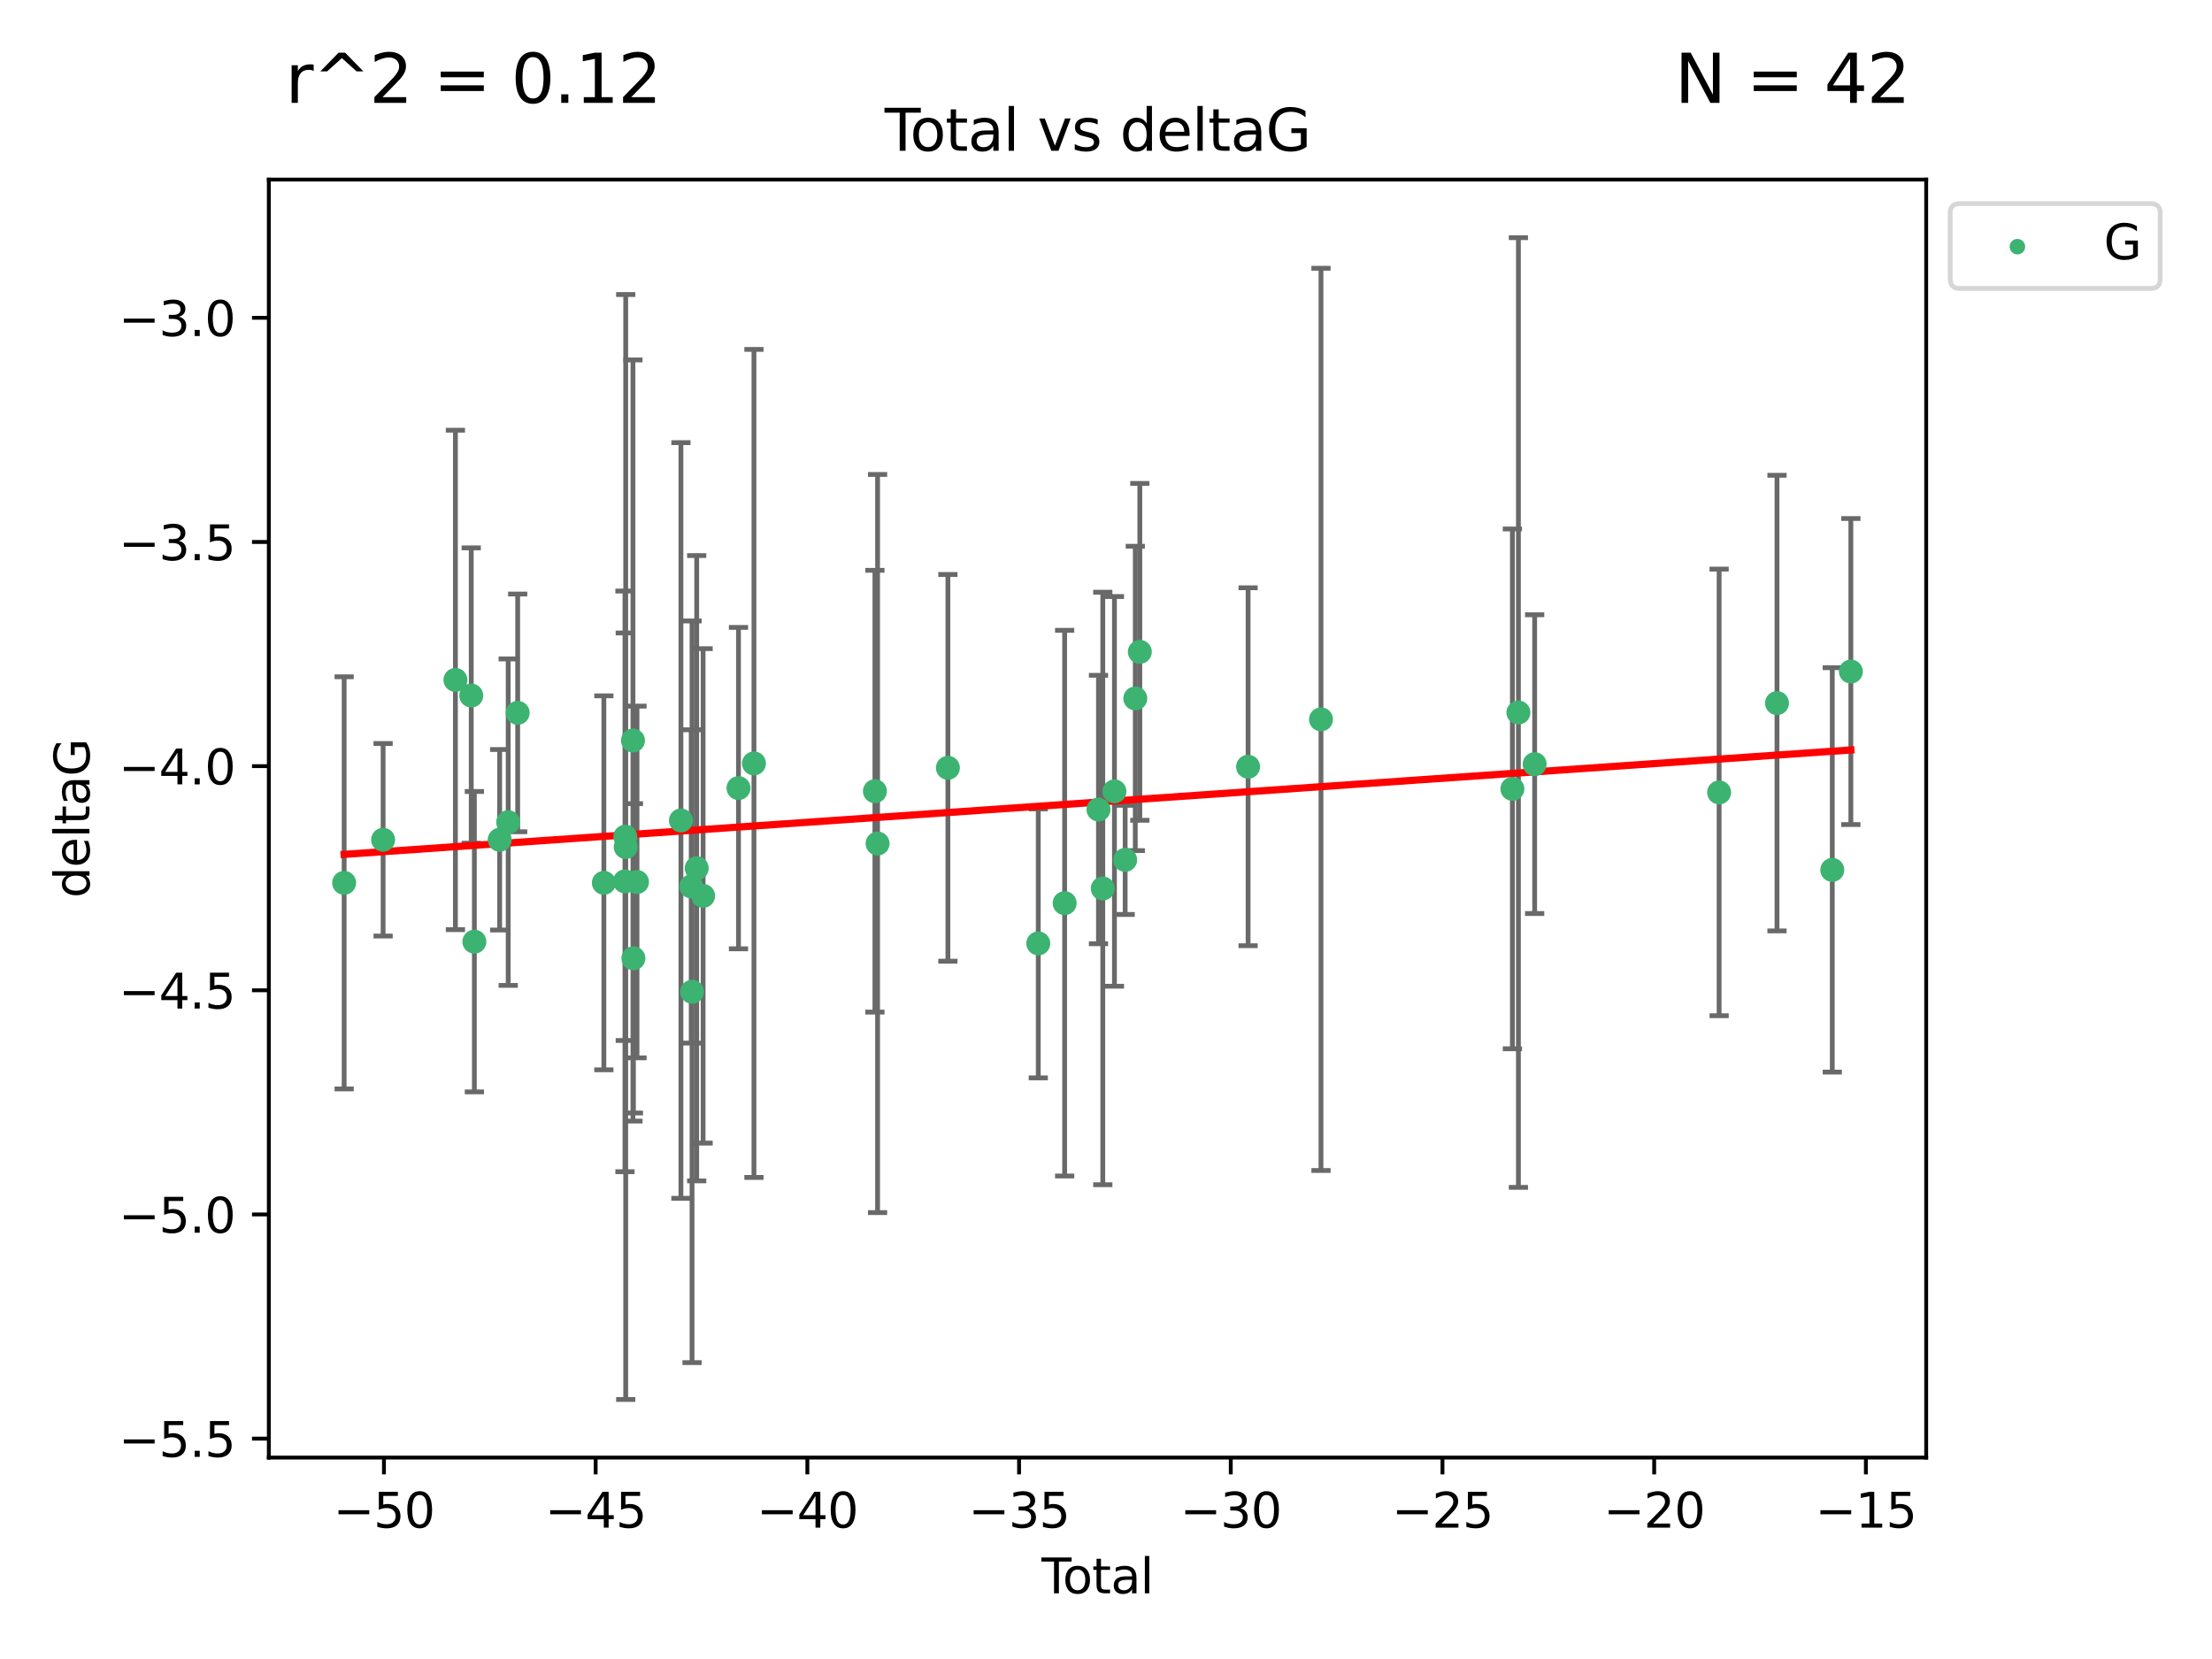 <?xml version="1.0" encoding="utf-8" standalone="no"?>
<!DOCTYPE svg PUBLIC "-//W3C//DTD SVG 1.1//EN"
  "http://www.w3.org/Graphics/SVG/1.1/DTD/svg11.dtd">
<svg xmlns:xlink="http://www.w3.org/1999/xlink" width="460.8pt" height="345.6pt" viewBox="0 0 460.8 345.6" xmlns="http://www.w3.org/2000/svg" version="1.1">
 <defs>
  <style type="text/css">*{stroke-linejoin: round; stroke-linecap: butt}</style>
 </defs>
 <g id="figure_1">
  <g id="patch_1">
   <path d="M 0 345.6 
L 460.8 345.6 
L 460.8 0 
L 0 0 
z
" style="fill: #ffffff"/>
  </g>
  <g id="axes_1">
   <g id="patch_2">
    <path d="M 56 303.64 
L 401.26 303.64 
L 401.26 37.411 
L 56 37.411 
z
" style="fill: #ffffff"/>
   </g>
   <g id="PathCollection_1">
    <defs>
     <path id="m14ed9baa04" d="M 0 1.118 
C 0.297 1.118 0.581 1 0.791 0.791 
C 1 0.581 1.118 0.297 1.118 0 
C 1.118 -0.297 1 -0.581 0.791 -0.791 
C 0.581 -1 0.297 -1.118 0 -1.118 
C -0.297 -1.118 -0.581 -1 -0.791 -0.791 
C -1 -0.581 -1.118 -0.297 -1.118 0 
C -1.118 0.297 -1 0.581 -0.791 0.791 
C -0.581 1 -0.297 1.118 0 1.118 
z
" style="stroke: #3cb371"/>
    </defs>
    <g clip-path="url(#p3f787fa9f8)">
     <use xlink:href="#m14ed9baa04" x="71.694" y="183.914" style="fill: #3cb371; stroke: #3cb371"/>
     <use xlink:href="#m14ed9baa04" x="79.809" y="174.941" style="fill: #3cb371; stroke: #3cb371"/>
     <use xlink:href="#m14ed9baa04" x="94.873" y="141.638" style="fill: #3cb371; stroke: #3cb371"/>
     <use xlink:href="#m14ed9baa04" x="98.168" y="144.893" style="fill: #3cb371; stroke: #3cb371"/>
     <use xlink:href="#m14ed9baa04" x="98.82" y="196.169" style="fill: #3cb371; stroke: #3cb371"/>
     <use xlink:href="#m14ed9baa04" x="104.088" y="174.94" style="fill: #3cb371; stroke: #3cb371"/>
     <use xlink:href="#m14ed9baa04" x="105.866" y="171.274" style="fill: #3cb371; stroke: #3cb371"/>
     <use xlink:href="#m14ed9baa04" x="107.843" y="148.504" style="fill: #3cb371; stroke: #3cb371"/>
     <use xlink:href="#m14ed9baa04" x="125.795" y="183.909" style="fill: #3cb371; stroke: #3cb371"/>
     <use xlink:href="#m14ed9baa04" x="130.192" y="183.607" style="fill: #3cb371; stroke: #3cb371"/>
     <use xlink:href="#m14ed9baa04" x="130.258" y="174.305" style="fill: #3cb371; stroke: #3cb371"/>
     <use xlink:href="#m14ed9baa04" x="130.348" y="176.447" style="fill: #3cb371; stroke: #3cb371"/>
     <use xlink:href="#m14ed9baa04" x="131.856" y="154.259" style="fill: #3cb371; stroke: #3cb371"/>
     <use xlink:href="#m14ed9baa04" x="131.95" y="199.634" style="fill: #3cb371; stroke: #3cb371"/>
     <use xlink:href="#m14ed9baa04" x="132.699" y="183.734" style="fill: #3cb371; stroke: #3cb371"/>
     <use xlink:href="#m14ed9baa04" x="141.851" y="170.92" style="fill: #3cb371; stroke: #3cb371"/>
     <use xlink:href="#m14ed9baa04" x="143.992" y="184.66" style="fill: #3cb371; stroke: #3cb371"/>
     <use xlink:href="#m14ed9baa04" x="144.164" y="206.605" style="fill: #3cb371; stroke: #3cb371"/>
     <use xlink:href="#m14ed9baa04" x="145.134" y="180.869" style="fill: #3cb371; stroke: #3cb371"/>
     <use xlink:href="#m14ed9baa04" x="146.471" y="186.628" style="fill: #3cb371; stroke: #3cb371"/>
     <use xlink:href="#m14ed9baa04" x="153.841" y="164.177" style="fill: #3cb371; stroke: #3cb371"/>
     <use xlink:href="#m14ed9baa04" x="157.062" y="159.033" style="fill: #3cb371; stroke: #3cb371"/>
     <use xlink:href="#m14ed9baa04" x="182.26" y="164.821" style="fill: #3cb371; stroke: #3cb371"/>
     <use xlink:href="#m14ed9baa04" x="182.814" y="175.723" style="fill: #3cb371; stroke: #3cb371"/>
     <use xlink:href="#m14ed9baa04" x="197.463" y="159.953" style="fill: #3cb371; stroke: #3cb371"/>
     <use xlink:href="#m14ed9baa04" x="216.291" y="196.527" style="fill: #3cb371; stroke: #3cb371"/>
     <use xlink:href="#m14ed9baa04" x="221.785" y="188.144" style="fill: #3cb371; stroke: #3cb371"/>
     <use xlink:href="#m14ed9baa04" x="228.833" y="168.639" style="fill: #3cb371; stroke: #3cb371"/>
     <use xlink:href="#m14ed9baa04" x="229.73" y="185.084" style="fill: #3cb371; stroke: #3cb371"/>
     <use xlink:href="#m14ed9baa04" x="232.159" y="164.86" style="fill: #3cb371; stroke: #3cb371"/>
     <use xlink:href="#m14ed9baa04" x="234.392" y="179.131" style="fill: #3cb371; stroke: #3cb371"/>
     <use xlink:href="#m14ed9baa04" x="236.502" y="145.499" style="fill: #3cb371; stroke: #3cb371"/>
     <use xlink:href="#m14ed9baa04" x="237.446" y="135.795" style="fill: #3cb371; stroke: #3cb371"/>
     <use xlink:href="#m14ed9baa04" x="260.001" y="159.728" style="fill: #3cb371; stroke: #3cb371"/>
     <use xlink:href="#m14ed9baa04" x="275.187" y="149.86" style="fill: #3cb371; stroke: #3cb371"/>
     <use xlink:href="#m14ed9baa04" x="315.059" y="164.34" style="fill: #3cb371; stroke: #3cb371"/>
     <use xlink:href="#m14ed9baa04" x="316.312" y="148.432" style="fill: #3cb371; stroke: #3cb371"/>
     <use xlink:href="#m14ed9baa04" x="319.697" y="159.186" style="fill: #3cb371; stroke: #3cb371"/>
     <use xlink:href="#m14ed9baa04" x="358.124" y="165.075" style="fill: #3cb371; stroke: #3cb371"/>
     <use xlink:href="#m14ed9baa04" x="370.181" y="146.468" style="fill: #3cb371; stroke: #3cb371"/>
     <use xlink:href="#m14ed9baa04" x="381.697" y="181.215" style="fill: #3cb371; stroke: #3cb371"/>
     <use xlink:href="#m14ed9baa04" x="385.566" y="139.894" style="fill: #3cb371; stroke: #3cb371"/>
    </g>
   </g>
   <g id="matplotlib.axis_1">
    <g id="xtick_1">
     <g id="line2d_1">
      <defs>
       <path id="mfaa74c1064" d="M 0 0 
L 0 3.5 
" style="stroke: #000000; stroke-width: 0.8"/>
      </defs>
      <g>
       <use xlink:href="#mfaa74c1064" x="79.984" y="303.64" style="stroke: #000000; stroke-width: 0.8"/>
      </g>
     </g>
     <g id="text_1">
      <!-- −50 -->
      <g transform="translate(69.432 318.238) scale(0.1 -0.1)">
       <defs>
        <path id="DejaVuSans-2212" d="M 678 2272 
L 4684 2272 
L 4684 1741 
L 678 1741 
L 678 2272 
z
" transform="scale(0.016)"/>
        <path id="DejaVuSans-35" d="M 691 4666 
L 3169 4666 
L 3169 4134 
L 1269 4134 
L 1269 2991 
Q 1406 3038 1543 3061 
Q 1681 3084 1819 3084 
Q 2600 3084 3056 2656 
Q 3513 2228 3513 1497 
Q 3513 744 3044 326 
Q 2575 -91 1722 -91 
Q 1428 -91 1123 -41 
Q 819 9 494 109 
L 494 744 
Q 775 591 1075 516 
Q 1375 441 1709 441 
Q 2250 441 2565 725 
Q 2881 1009 2881 1497 
Q 2881 1984 2565 2268 
Q 2250 2553 1709 2553 
Q 1456 2553 1204 2497 
Q 953 2441 691 2322 
L 691 4666 
z
" transform="scale(0.016)"/>
        <path id="DejaVuSans-30" d="M 2034 4250 
Q 1547 4250 1301 3770 
Q 1056 3291 1056 2328 
Q 1056 1369 1301 889 
Q 1547 409 2034 409 
Q 2525 409 2770 889 
Q 3016 1369 3016 2328 
Q 3016 3291 2770 3770 
Q 2525 4250 2034 4250 
z
M 2034 4750 
Q 2819 4750 3233 4129 
Q 3647 3509 3647 2328 
Q 3647 1150 3233 529 
Q 2819 -91 2034 -91 
Q 1250 -91 836 529 
Q 422 1150 422 2328 
Q 422 3509 836 4129 
Q 1250 4750 2034 4750 
z
" transform="scale(0.016)"/>
       </defs>
       <use xlink:href="#DejaVuSans-2212"/>
       <use xlink:href="#DejaVuSans-35" x="83.789"/>
       <use xlink:href="#DejaVuSans-30" x="147.412"/>
      </g>
     </g>
    </g>
    <g id="xtick_2">
     <g id="line2d_2">
      <g>
       <use xlink:href="#mfaa74c1064" x="124.086" y="303.64" style="stroke: #000000; stroke-width: 0.8"/>
      </g>
     </g>
     <g id="text_2">
      <!-- −45 -->
      <g transform="translate(113.533 318.238) scale(0.1 -0.1)">
       <defs>
        <path id="DejaVuSans-34" d="M 2419 4116 
L 825 1625 
L 2419 1625 
L 2419 4116 
z
M 2253 4666 
L 3047 4666 
L 3047 1625 
L 3713 1625 
L 3713 1100 
L 3047 1100 
L 3047 0 
L 2419 0 
L 2419 1100 
L 313 1100 
L 313 1709 
L 2253 4666 
z
" transform="scale(0.016)"/>
       </defs>
       <use xlink:href="#DejaVuSans-2212"/>
       <use xlink:href="#DejaVuSans-34" x="83.789"/>
       <use xlink:href="#DejaVuSans-35" x="147.412"/>
      </g>
     </g>
    </g>
    <g id="xtick_3">
     <g id="line2d_3">
      <g>
       <use xlink:href="#mfaa74c1064" x="168.188" y="303.64" style="stroke: #000000; stroke-width: 0.8"/>
      </g>
     </g>
     <g id="text_3">
      <!-- −40 -->
      <g transform="translate(157.635 318.238) scale(0.1 -0.1)">
       <use xlink:href="#DejaVuSans-2212"/>
       <use xlink:href="#DejaVuSans-34" x="83.789"/>
       <use xlink:href="#DejaVuSans-30" x="147.412"/>
      </g>
     </g>
    </g>
    <g id="xtick_4">
     <g id="line2d_4">
      <g>
       <use xlink:href="#mfaa74c1064" x="212.289" y="303.64" style="stroke: #000000; stroke-width: 0.8"/>
      </g>
     </g>
     <g id="text_4">
      <!-- −35 -->
      <g transform="translate(201.737 318.238) scale(0.1 -0.1)">
       <defs>
        <path id="DejaVuSans-33" d="M 2597 2516 
Q 3050 2419 3304 2112 
Q 3559 1806 3559 1356 
Q 3559 666 3084 287 
Q 2609 -91 1734 -91 
Q 1441 -91 1130 -33 
Q 819 25 488 141 
L 488 750 
Q 750 597 1062 519 
Q 1375 441 1716 441 
Q 2309 441 2620 675 
Q 2931 909 2931 1356 
Q 2931 1769 2642 2001 
Q 2353 2234 1838 2234 
L 1294 2234 
L 1294 2753 
L 1863 2753 
Q 2328 2753 2575 2939 
Q 2822 3125 2822 3475 
Q 2822 3834 2567 4026 
Q 2313 4219 1838 4219 
Q 1578 4219 1281 4162 
Q 984 4106 628 3988 
L 628 4550 
Q 988 4650 1302 4700 
Q 1616 4750 1894 4750 
Q 2613 4750 3031 4423 
Q 3450 4097 3450 3541 
Q 3450 3153 3228 2886 
Q 3006 2619 2597 2516 
z
" transform="scale(0.016)"/>
       </defs>
       <use xlink:href="#DejaVuSans-2212"/>
       <use xlink:href="#DejaVuSans-33" x="83.789"/>
       <use xlink:href="#DejaVuSans-35" x="147.412"/>
      </g>
     </g>
    </g>
    <g id="xtick_5">
     <g id="line2d_5">
      <g>
       <use xlink:href="#mfaa74c1064" x="256.391" y="303.64" style="stroke: #000000; stroke-width: 0.8"/>
      </g>
     </g>
     <g id="text_5">
      <!-- −30 -->
      <g transform="translate(245.839 318.238) scale(0.1 -0.1)">
       <use xlink:href="#DejaVuSans-2212"/>
       <use xlink:href="#DejaVuSans-33" x="83.789"/>
       <use xlink:href="#DejaVuSans-30" x="147.412"/>
      </g>
     </g>
    </g>
    <g id="xtick_6">
     <g id="line2d_6">
      <g>
       <use xlink:href="#mfaa74c1064" x="300.493" y="303.64" style="stroke: #000000; stroke-width: 0.8"/>
      </g>
     </g>
     <g id="text_6">
      <!-- −25 -->
      <g transform="translate(289.941 318.238) scale(0.1 -0.1)">
       <defs>
        <path id="DejaVuSans-32" d="M 1228 531 
L 3431 531 
L 3431 0 
L 469 0 
L 469 531 
Q 828 903 1448 1529 
Q 2069 2156 2228 2338 
Q 2531 2678 2651 2914 
Q 2772 3150 2772 3378 
Q 2772 3750 2511 3984 
Q 2250 4219 1831 4219 
Q 1534 4219 1204 4116 
Q 875 4013 500 3803 
L 500 4441 
Q 881 4594 1212 4672 
Q 1544 4750 1819 4750 
Q 2544 4750 2975 4387 
Q 3406 4025 3406 3419 
Q 3406 3131 3298 2873 
Q 3191 2616 2906 2266 
Q 2828 2175 2409 1742 
Q 1991 1309 1228 531 
z
" transform="scale(0.016)"/>
       </defs>
       <use xlink:href="#DejaVuSans-2212"/>
       <use xlink:href="#DejaVuSans-32" x="83.789"/>
       <use xlink:href="#DejaVuSans-35" x="147.412"/>
      </g>
     </g>
    </g>
    <g id="xtick_7">
     <g id="line2d_7">
      <g>
       <use xlink:href="#mfaa74c1064" x="344.595" y="303.64" style="stroke: #000000; stroke-width: 0.8"/>
      </g>
     </g>
     <g id="text_7">
      <!-- −20 -->
      <g transform="translate(334.043 318.238) scale(0.1 -0.1)">
       <use xlink:href="#DejaVuSans-2212"/>
       <use xlink:href="#DejaVuSans-32" x="83.789"/>
       <use xlink:href="#DejaVuSans-30" x="147.412"/>
      </g>
     </g>
    </g>
    <g id="xtick_8">
     <g id="line2d_8">
      <g>
       <use xlink:href="#mfaa74c1064" x="388.697" y="303.64" style="stroke: #000000; stroke-width: 0.8"/>
      </g>
     </g>
     <g id="text_8">
      <!-- −15 -->
      <g transform="translate(378.144 318.238) scale(0.1 -0.1)">
       <defs>
        <path id="DejaVuSans-31" d="M 794 531 
L 1825 531 
L 1825 4091 
L 703 3866 
L 703 4441 
L 1819 4666 
L 2450 4666 
L 2450 531 
L 3481 531 
L 3481 0 
L 794 0 
L 794 531 
z
" transform="scale(0.016)"/>
       </defs>
       <use xlink:href="#DejaVuSans-2212"/>
       <use xlink:href="#DejaVuSans-31" x="83.789"/>
       <use xlink:href="#DejaVuSans-35" x="147.412"/>
      </g>
     </g>
    </g>
    <g id="text_9">
     <!-- Total -->
     <g transform="translate(216.953 331.917) scale(0.1 -0.1)">
      <defs>
       <path id="DejaVuSans-54" d="M -19 4666 
L 3928 4666 
L 3928 4134 
L 2272 4134 
L 2272 0 
L 1638 0 
L 1638 4134 
L -19 4134 
L -19 4666 
z
" transform="scale(0.016)"/>
       <path id="DejaVuSans-6f" d="M 1959 3097 
Q 1497 3097 1228 2736 
Q 959 2375 959 1747 
Q 959 1119 1226 758 
Q 1494 397 1959 397 
Q 2419 397 2687 759 
Q 2956 1122 2956 1747 
Q 2956 2369 2687 2733 
Q 2419 3097 1959 3097 
z
M 1959 3584 
Q 2709 3584 3137 3096 
Q 3566 2609 3566 1747 
Q 3566 888 3137 398 
Q 2709 -91 1959 -91 
Q 1206 -91 779 398 
Q 353 888 353 1747 
Q 353 2609 779 3096 
Q 1206 3584 1959 3584 
z
" transform="scale(0.016)"/>
       <path id="DejaVuSans-74" d="M 1172 4494 
L 1172 3500 
L 2356 3500 
L 2356 3053 
L 1172 3053 
L 1172 1153 
Q 1172 725 1289 603 
Q 1406 481 1766 481 
L 2356 481 
L 2356 0 
L 1766 0 
Q 1100 0 847 248 
Q 594 497 594 1153 
L 594 3053 
L 172 3053 
L 172 3500 
L 594 3500 
L 594 4494 
L 1172 4494 
z
" transform="scale(0.016)"/>
       <path id="DejaVuSans-61" d="M 2194 1759 
Q 1497 1759 1228 1600 
Q 959 1441 959 1056 
Q 959 750 1161 570 
Q 1363 391 1709 391 
Q 2188 391 2477 730 
Q 2766 1069 2766 1631 
L 2766 1759 
L 2194 1759 
z
M 3341 1997 
L 3341 0 
L 2766 0 
L 2766 531 
Q 2569 213 2275 61 
Q 1981 -91 1556 -91 
Q 1019 -91 701 211 
Q 384 513 384 1019 
Q 384 1609 779 1909 
Q 1175 2209 1959 2209 
L 2766 2209 
L 2766 2266 
Q 2766 2663 2505 2880 
Q 2244 3097 1772 3097 
Q 1472 3097 1187 3025 
Q 903 2953 641 2809 
L 641 3341 
Q 956 3463 1253 3523 
Q 1550 3584 1831 3584 
Q 2591 3584 2966 3190 
Q 3341 2797 3341 1997 
z
" transform="scale(0.016)"/>
       <path id="DejaVuSans-6c" d="M 603 4863 
L 1178 4863 
L 1178 0 
L 603 0 
L 603 4863 
z
" transform="scale(0.016)"/>
      </defs>
      <use xlink:href="#DejaVuSans-54"/>
      <use xlink:href="#DejaVuSans-6f" x="44.084"/>
      <use xlink:href="#DejaVuSans-74" x="105.266"/>
      <use xlink:href="#DejaVuSans-61" x="144.475"/>
      <use xlink:href="#DejaVuSans-6c" x="205.754"/>
     </g>
    </g>
   </g>
   <g id="matplotlib.axis_2">
    <g id="ytick_1">
     <g id="line2d_9">
      <defs>
       <path id="m3816f95a0d" d="M 0 0 
L -3.5 0 
" style="stroke: #000000; stroke-width: 0.8"/>
      </defs>
      <g>
       <use xlink:href="#m3816f95a0d" x="56" y="299.693" style="stroke: #000000; stroke-width: 0.8"/>
      </g>
     </g>
     <g id="text_10">
      <!-- −5.5 -->
      <g transform="translate(24.717 303.492) scale(0.1 -0.1)">
       <defs>
        <path id="DejaVuSans-2e" d="M 684 794 
L 1344 794 
L 1344 0 
L 684 0 
L 684 794 
z
" transform="scale(0.016)"/>
       </defs>
       <use xlink:href="#DejaVuSans-2212"/>
       <use xlink:href="#DejaVuSans-35" x="83.789"/>
       <use xlink:href="#DejaVuSans-2e" x="147.412"/>
       <use xlink:href="#DejaVuSans-35" x="179.199"/>
      </g>
     </g>
    </g>
    <g id="ytick_2">
     <g id="line2d_10">
      <g>
       <use xlink:href="#m3816f95a0d" x="56" y="252.995" style="stroke: #000000; stroke-width: 0.8"/>
      </g>
     </g>
     <g id="text_11">
      <!-- −5.0 -->
      <g transform="translate(24.717 256.795) scale(0.1 -0.1)">
       <use xlink:href="#DejaVuSans-2212"/>
       <use xlink:href="#DejaVuSans-35" x="83.789"/>
       <use xlink:href="#DejaVuSans-2e" x="147.412"/>
       <use xlink:href="#DejaVuSans-30" x="179.199"/>
      </g>
     </g>
    </g>
    <g id="ytick_3">
     <g id="line2d_11">
      <g>
       <use xlink:href="#m3816f95a0d" x="56" y="206.298" style="stroke: #000000; stroke-width: 0.8"/>
      </g>
     </g>
     <g id="text_12">
      <!-- −4.5 -->
      <g transform="translate(24.717 210.097) scale(0.1 -0.1)">
       <use xlink:href="#DejaVuSans-2212"/>
       <use xlink:href="#DejaVuSans-34" x="83.789"/>
       <use xlink:href="#DejaVuSans-2e" x="147.412"/>
       <use xlink:href="#DejaVuSans-35" x="179.199"/>
      </g>
     </g>
    </g>
    <g id="ytick_4">
     <g id="line2d_12">
      <g>
       <use xlink:href="#m3816f95a0d" x="56" y="159.6" style="stroke: #000000; stroke-width: 0.8"/>
      </g>
     </g>
     <g id="text_13">
      <!-- −4.0 -->
      <g transform="translate(24.717 163.399) scale(0.1 -0.1)">
       <use xlink:href="#DejaVuSans-2212"/>
       <use xlink:href="#DejaVuSans-34" x="83.789"/>
       <use xlink:href="#DejaVuSans-2e" x="147.412"/>
       <use xlink:href="#DejaVuSans-30" x="179.199"/>
      </g>
     </g>
    </g>
    <g id="ytick_5">
     <g id="line2d_13">
      <g>
       <use xlink:href="#m3816f95a0d" x="56" y="112.902" style="stroke: #000000; stroke-width: 0.8"/>
      </g>
     </g>
     <g id="text_14">
      <!-- −3.5 -->
      <g transform="translate(24.717 116.701) scale(0.1 -0.1)">
       <use xlink:href="#DejaVuSans-2212"/>
       <use xlink:href="#DejaVuSans-33" x="83.789"/>
       <use xlink:href="#DejaVuSans-2e" x="147.412"/>
       <use xlink:href="#DejaVuSans-35" x="179.199"/>
      </g>
     </g>
    </g>
    <g id="ytick_6">
     <g id="line2d_14">
      <g>
       <use xlink:href="#m3816f95a0d" x="56" y="66.204" style="stroke: #000000; stroke-width: 0.8"/>
      </g>
     </g>
     <g id="text_15">
      <!-- −3.0 -->
      <g transform="translate(24.717 70.004) scale(0.1 -0.1)">
       <use xlink:href="#DejaVuSans-2212"/>
       <use xlink:href="#DejaVuSans-33" x="83.789"/>
       <use xlink:href="#DejaVuSans-2e" x="147.412"/>
       <use xlink:href="#DejaVuSans-30" x="179.199"/>
      </g>
     </g>
    </g>
    <g id="text_16">
     <!-- deltaG -->
     <g transform="translate(18.637 187.064) rotate(-90) scale(0.1 -0.1)">
      <defs>
       <path id="DejaVuSans-64" d="M 2906 2969 
L 2906 4863 
L 3481 4863 
L 3481 0 
L 2906 0 
L 2906 525 
Q 2725 213 2448 61 
Q 2172 -91 1784 -91 
Q 1150 -91 751 415 
Q 353 922 353 1747 
Q 353 2572 751 3078 
Q 1150 3584 1784 3584 
Q 2172 3584 2448 3432 
Q 2725 3281 2906 2969 
z
M 947 1747 
Q 947 1113 1208 752 
Q 1469 391 1925 391 
Q 2381 391 2643 752 
Q 2906 1113 2906 1747 
Q 2906 2381 2643 2742 
Q 2381 3103 1925 3103 
Q 1469 3103 1208 2742 
Q 947 2381 947 1747 
z
" transform="scale(0.016)"/>
       <path id="DejaVuSans-65" d="M 3597 1894 
L 3597 1613 
L 953 1613 
Q 991 1019 1311 708 
Q 1631 397 2203 397 
Q 2534 397 2845 478 
Q 3156 559 3463 722 
L 3463 178 
Q 3153 47 2828 -22 
Q 2503 -91 2169 -91 
Q 1331 -91 842 396 
Q 353 884 353 1716 
Q 353 2575 817 3079 
Q 1281 3584 2069 3584 
Q 2775 3584 3186 3129 
Q 3597 2675 3597 1894 
z
M 3022 2063 
Q 3016 2534 2758 2815 
Q 2500 3097 2075 3097 
Q 1594 3097 1305 2825 
Q 1016 2553 972 2059 
L 3022 2063 
z
" transform="scale(0.016)"/>
       <path id="DejaVuSans-47" d="M 3809 666 
L 3809 1919 
L 2778 1919 
L 2778 2438 
L 4434 2438 
L 4434 434 
Q 4069 175 3628 42 
Q 3188 -91 2688 -91 
Q 1594 -91 976 548 
Q 359 1188 359 2328 
Q 359 3472 976 4111 
Q 1594 4750 2688 4750 
Q 3144 4750 3555 4637 
Q 3966 4525 4313 4306 
L 4313 3634 
Q 3963 3931 3569 4081 
Q 3175 4231 2741 4231 
Q 1884 4231 1454 3753 
Q 1025 3275 1025 2328 
Q 1025 1384 1454 906 
Q 1884 428 2741 428 
Q 3075 428 3337 486 
Q 3600 544 3809 666 
z
" transform="scale(0.016)"/>
      </defs>
      <use xlink:href="#DejaVuSans-64"/>
      <use xlink:href="#DejaVuSans-65" x="63.477"/>
      <use xlink:href="#DejaVuSans-6c" x="125"/>
      <use xlink:href="#DejaVuSans-74" x="152.783"/>
      <use xlink:href="#DejaVuSans-61" x="191.992"/>
      <use xlink:href="#DejaVuSans-47" x="253.271"/>
     </g>
    </g>
   </g>
   <g id="LineCollection_1">
    <path d="M 71.694 226.842 
L 71.694 140.986 
" clip-path="url(#p3f787fa9f8)" style="fill: none; stroke: #696969"/>
    <path d="M 79.809 194.992 
L 79.809 154.891 
" clip-path="url(#p3f787fa9f8)" style="fill: none; stroke: #696969"/>
    <path d="M 94.873 193.658 
L 94.873 89.619 
" clip-path="url(#p3f787fa9f8)" style="fill: none; stroke: #696969"/>
    <path d="M 98.168 175.656 
L 98.168 114.13 
" clip-path="url(#p3f787fa9f8)" style="fill: none; stroke: #696969"/>
    <path d="M 98.82 227.458 
L 98.82 164.879 
" clip-path="url(#p3f787fa9f8)" style="fill: none; stroke: #696969"/>
    <path d="M 104.088 193.742 
L 104.088 156.138 
" clip-path="url(#p3f787fa9f8)" style="fill: none; stroke: #696969"/>
    <path d="M 105.866 205.278 
L 105.866 137.269 
" clip-path="url(#p3f787fa9f8)" style="fill: none; stroke: #696969"/>
    <path d="M 107.843 173.263 
L 107.843 123.745 
" clip-path="url(#p3f787fa9f8)" style="fill: none; stroke: #696969"/>
    <path d="M 125.795 222.859 
L 125.795 144.959 
" clip-path="url(#p3f787fa9f8)" style="fill: none; stroke: #696969"/>
    <path d="M 130.192 244.087 
L 130.192 123.127 
" clip-path="url(#p3f787fa9f8)" style="fill: none; stroke: #696969"/>
    <path d="M 130.258 216.752 
L 130.258 131.857 
" clip-path="url(#p3f787fa9f8)" style="fill: none; stroke: #696969"/>
    <path d="M 130.348 291.539 
L 130.348 61.355 
" clip-path="url(#p3f787fa9f8)" style="fill: none; stroke: #696969"/>
    <path d="M 131.856 233.539 
L 131.856 74.979 
" clip-path="url(#p3f787fa9f8)" style="fill: none; stroke: #696969"/>
    <path d="M 131.95 231.852 
L 131.95 167.415 
" clip-path="url(#p3f787fa9f8)" style="fill: none; stroke: #696969"/>
    <path d="M 132.699 220.367 
L 132.699 147.101 
" clip-path="url(#p3f787fa9f8)" style="fill: none; stroke: #696969"/>
    <path d="M 141.851 249.631 
L 141.851 92.209 
" clip-path="url(#p3f787fa9f8)" style="fill: none; stroke: #696969"/>
    <path d="M 143.992 217.293 
L 143.992 152.027 
" clip-path="url(#p3f787fa9f8)" style="fill: none; stroke: #696969"/>
    <path d="M 144.164 283.855 
L 144.164 129.355 
" clip-path="url(#p3f787fa9f8)" style="fill: none; stroke: #696969"/>
    <path d="M 145.134 246.001 
L 145.134 115.737 
" clip-path="url(#p3f787fa9f8)" style="fill: none; stroke: #696969"/>
    <path d="M 146.471 238.129 
L 146.471 135.128 
" clip-path="url(#p3f787fa9f8)" style="fill: none; stroke: #696969"/>
    <path d="M 153.841 197.652 
L 153.841 130.703 
" clip-path="url(#p3f787fa9f8)" style="fill: none; stroke: #696969"/>
    <path d="M 157.062 245.28 
L 157.062 72.786 
" clip-path="url(#p3f787fa9f8)" style="fill: none; stroke: #696969"/>
    <path d="M 182.26 210.837 
L 182.26 118.805 
" clip-path="url(#p3f787fa9f8)" style="fill: none; stroke: #696969"/>
    <path d="M 182.814 252.605 
L 182.814 98.842 
" clip-path="url(#p3f787fa9f8)" style="fill: none; stroke: #696969"/>
    <path d="M 197.463 200.233 
L 197.463 119.673 
" clip-path="url(#p3f787fa9f8)" style="fill: none; stroke: #696969"/>
    <path d="M 216.291 224.54 
L 216.291 168.514 
" clip-path="url(#p3f787fa9f8)" style="fill: none; stroke: #696969"/>
    <path d="M 221.785 244.979 
L 221.785 131.309 
" clip-path="url(#p3f787fa9f8)" style="fill: none; stroke: #696969"/>
    <path d="M 228.833 196.598 
L 228.833 140.68 
" clip-path="url(#p3f787fa9f8)" style="fill: none; stroke: #696969"/>
    <path d="M 229.73 246.798 
L 229.73 123.37 
" clip-path="url(#p3f787fa9f8)" style="fill: none; stroke: #696969"/>
    <path d="M 232.159 205.45 
L 232.159 124.27 
" clip-path="url(#p3f787fa9f8)" style="fill: none; stroke: #696969"/>
    <path d="M 234.392 190.499 
L 234.392 167.762 
" clip-path="url(#p3f787fa9f8)" style="fill: none; stroke: #696969"/>
    <path d="M 236.502 177.203 
L 236.502 113.796 
" clip-path="url(#p3f787fa9f8)" style="fill: none; stroke: #696969"/>
    <path d="M 237.446 170.886 
L 237.446 100.704 
" clip-path="url(#p3f787fa9f8)" style="fill: none; stroke: #696969"/>
    <path d="M 260.001 197.01 
L 260.001 122.447 
" clip-path="url(#p3f787fa9f8)" style="fill: none; stroke: #696969"/>
    <path d="M 275.187 243.834 
L 275.187 55.886 
" clip-path="url(#p3f787fa9f8)" style="fill: none; stroke: #696969"/>
    <path d="M 315.059 218.482 
L 315.059 110.197 
" clip-path="url(#p3f787fa9f8)" style="fill: none; stroke: #696969"/>
    <path d="M 316.312 247.351 
L 316.312 49.513 
" clip-path="url(#p3f787fa9f8)" style="fill: none; stroke: #696969"/>
    <path d="M 319.697 190.305 
L 319.697 128.067 
" clip-path="url(#p3f787fa9f8)" style="fill: none; stroke: #696969"/>
    <path d="M 358.124 211.596 
L 358.124 118.553 
" clip-path="url(#p3f787fa9f8)" style="fill: none; stroke: #696969"/>
    <path d="M 370.181 193.921 
L 370.181 99.014 
" clip-path="url(#p3f787fa9f8)" style="fill: none; stroke: #696969"/>
    <path d="M 381.697 223.338 
L 381.697 139.092 
" clip-path="url(#p3f787fa9f8)" style="fill: none; stroke: #696969"/>
    <path d="M 385.566 171.77 
L 385.566 108.018 
" clip-path="url(#p3f787fa9f8)" style="fill: none; stroke: #696969"/>
   </g>
   <g id="line2d_15">
    <defs>
     <path id="m04f2972caa" d="M 2 0 
L -2 -0 
" style="stroke: #696969"/>
    </defs>
    <g clip-path="url(#p3f787fa9f8)">
     <use xlink:href="#m04f2972caa" x="71.694" y="226.842" style="fill: #696969; stroke: #696969"/>
     <use xlink:href="#m04f2972caa" x="79.809" y="194.992" style="fill: #696969; stroke: #696969"/>
     <use xlink:href="#m04f2972caa" x="94.873" y="193.658" style="fill: #696969; stroke: #696969"/>
     <use xlink:href="#m04f2972caa" x="98.168" y="175.656" style="fill: #696969; stroke: #696969"/>
     <use xlink:href="#m04f2972caa" x="98.82" y="227.458" style="fill: #696969; stroke: #696969"/>
     <use xlink:href="#m04f2972caa" x="104.088" y="193.742" style="fill: #696969; stroke: #696969"/>
     <use xlink:href="#m04f2972caa" x="105.866" y="205.278" style="fill: #696969; stroke: #696969"/>
     <use xlink:href="#m04f2972caa" x="107.843" y="173.263" style="fill: #696969; stroke: #696969"/>
     <use xlink:href="#m04f2972caa" x="125.795" y="222.859" style="fill: #696969; stroke: #696969"/>
     <use xlink:href="#m04f2972caa" x="130.192" y="244.087" style="fill: #696969; stroke: #696969"/>
     <use xlink:href="#m04f2972caa" x="130.258" y="216.752" style="fill: #696969; stroke: #696969"/>
     <use xlink:href="#m04f2972caa" x="130.348" y="291.539" style="fill: #696969; stroke: #696969"/>
     <use xlink:href="#m04f2972caa" x="131.856" y="233.539" style="fill: #696969; stroke: #696969"/>
     <use xlink:href="#m04f2972caa" x="131.95" y="231.852" style="fill: #696969; stroke: #696969"/>
     <use xlink:href="#m04f2972caa" x="132.699" y="220.367" style="fill: #696969; stroke: #696969"/>
     <use xlink:href="#m04f2972caa" x="141.851" y="249.631" style="fill: #696969; stroke: #696969"/>
     <use xlink:href="#m04f2972caa" x="143.992" y="217.293" style="fill: #696969; stroke: #696969"/>
     <use xlink:href="#m04f2972caa" x="144.164" y="283.855" style="fill: #696969; stroke: #696969"/>
     <use xlink:href="#m04f2972caa" x="145.134" y="246.001" style="fill: #696969; stroke: #696969"/>
     <use xlink:href="#m04f2972caa" x="146.471" y="238.129" style="fill: #696969; stroke: #696969"/>
     <use xlink:href="#m04f2972caa" x="153.841" y="197.652" style="fill: #696969; stroke: #696969"/>
     <use xlink:href="#m04f2972caa" x="157.062" y="245.28" style="fill: #696969; stroke: #696969"/>
     <use xlink:href="#m04f2972caa" x="182.26" y="210.837" style="fill: #696969; stroke: #696969"/>
     <use xlink:href="#m04f2972caa" x="182.814" y="252.605" style="fill: #696969; stroke: #696969"/>
     <use xlink:href="#m04f2972caa" x="197.463" y="200.233" style="fill: #696969; stroke: #696969"/>
     <use xlink:href="#m04f2972caa" x="216.291" y="224.54" style="fill: #696969; stroke: #696969"/>
     <use xlink:href="#m04f2972caa" x="221.785" y="244.979" style="fill: #696969; stroke: #696969"/>
     <use xlink:href="#m04f2972caa" x="228.833" y="196.598" style="fill: #696969; stroke: #696969"/>
     <use xlink:href="#m04f2972caa" x="229.73" y="246.798" style="fill: #696969; stroke: #696969"/>
     <use xlink:href="#m04f2972caa" x="232.159" y="205.45" style="fill: #696969; stroke: #696969"/>
     <use xlink:href="#m04f2972caa" x="234.392" y="190.499" style="fill: #696969; stroke: #696969"/>
     <use xlink:href="#m04f2972caa" x="236.502" y="177.203" style="fill: #696969; stroke: #696969"/>
     <use xlink:href="#m04f2972caa" x="237.446" y="170.886" style="fill: #696969; stroke: #696969"/>
     <use xlink:href="#m04f2972caa" x="260.001" y="197.01" style="fill: #696969; stroke: #696969"/>
     <use xlink:href="#m04f2972caa" x="275.187" y="243.834" style="fill: #696969; stroke: #696969"/>
     <use xlink:href="#m04f2972caa" x="315.059" y="218.482" style="fill: #696969; stroke: #696969"/>
     <use xlink:href="#m04f2972caa" x="316.312" y="247.351" style="fill: #696969; stroke: #696969"/>
     <use xlink:href="#m04f2972caa" x="319.697" y="190.305" style="fill: #696969; stroke: #696969"/>
     <use xlink:href="#m04f2972caa" x="358.124" y="211.596" style="fill: #696969; stroke: #696969"/>
     <use xlink:href="#m04f2972caa" x="370.181" y="193.921" style="fill: #696969; stroke: #696969"/>
     <use xlink:href="#m04f2972caa" x="381.697" y="223.338" style="fill: #696969; stroke: #696969"/>
     <use xlink:href="#m04f2972caa" x="385.566" y="171.77" style="fill: #696969; stroke: #696969"/>
    </g>
   </g>
   <g id="line2d_16">
    <g clip-path="url(#p3f787fa9f8)">
     <use xlink:href="#m04f2972caa" x="71.694" y="140.986" style="fill: #696969; stroke: #696969"/>
     <use xlink:href="#m04f2972caa" x="79.809" y="154.891" style="fill: #696969; stroke: #696969"/>
     <use xlink:href="#m04f2972caa" x="94.873" y="89.619" style="fill: #696969; stroke: #696969"/>
     <use xlink:href="#m04f2972caa" x="98.168" y="114.13" style="fill: #696969; stroke: #696969"/>
     <use xlink:href="#m04f2972caa" x="98.82" y="164.879" style="fill: #696969; stroke: #696969"/>
     <use xlink:href="#m04f2972caa" x="104.088" y="156.138" style="fill: #696969; stroke: #696969"/>
     <use xlink:href="#m04f2972caa" x="105.866" y="137.269" style="fill: #696969; stroke: #696969"/>
     <use xlink:href="#m04f2972caa" x="107.843" y="123.745" style="fill: #696969; stroke: #696969"/>
     <use xlink:href="#m04f2972caa" x="125.795" y="144.959" style="fill: #696969; stroke: #696969"/>
     <use xlink:href="#m04f2972caa" x="130.192" y="123.127" style="fill: #696969; stroke: #696969"/>
     <use xlink:href="#m04f2972caa" x="130.258" y="131.857" style="fill: #696969; stroke: #696969"/>
     <use xlink:href="#m04f2972caa" x="130.348" y="61.355" style="fill: #696969; stroke: #696969"/>
     <use xlink:href="#m04f2972caa" x="131.856" y="74.979" style="fill: #696969; stroke: #696969"/>
     <use xlink:href="#m04f2972caa" x="131.95" y="167.415" style="fill: #696969; stroke: #696969"/>
     <use xlink:href="#m04f2972caa" x="132.699" y="147.101" style="fill: #696969; stroke: #696969"/>
     <use xlink:href="#m04f2972caa" x="141.851" y="92.209" style="fill: #696969; stroke: #696969"/>
     <use xlink:href="#m04f2972caa" x="143.992" y="152.027" style="fill: #696969; stroke: #696969"/>
     <use xlink:href="#m04f2972caa" x="144.164" y="129.355" style="fill: #696969; stroke: #696969"/>
     <use xlink:href="#m04f2972caa" x="145.134" y="115.737" style="fill: #696969; stroke: #696969"/>
     <use xlink:href="#m04f2972caa" x="146.471" y="135.128" style="fill: #696969; stroke: #696969"/>
     <use xlink:href="#m04f2972caa" x="153.841" y="130.703" style="fill: #696969; stroke: #696969"/>
     <use xlink:href="#m04f2972caa" x="157.062" y="72.786" style="fill: #696969; stroke: #696969"/>
     <use xlink:href="#m04f2972caa" x="182.26" y="118.805" style="fill: #696969; stroke: #696969"/>
     <use xlink:href="#m04f2972caa" x="182.814" y="98.842" style="fill: #696969; stroke: #696969"/>
     <use xlink:href="#m04f2972caa" x="197.463" y="119.673" style="fill: #696969; stroke: #696969"/>
     <use xlink:href="#m04f2972caa" x="216.291" y="168.514" style="fill: #696969; stroke: #696969"/>
     <use xlink:href="#m04f2972caa" x="221.785" y="131.309" style="fill: #696969; stroke: #696969"/>
     <use xlink:href="#m04f2972caa" x="228.833" y="140.68" style="fill: #696969; stroke: #696969"/>
     <use xlink:href="#m04f2972caa" x="229.73" y="123.37" style="fill: #696969; stroke: #696969"/>
     <use xlink:href="#m04f2972caa" x="232.159" y="124.27" style="fill: #696969; stroke: #696969"/>
     <use xlink:href="#m04f2972caa" x="234.392" y="167.762" style="fill: #696969; stroke: #696969"/>
     <use xlink:href="#m04f2972caa" x="236.502" y="113.796" style="fill: #696969; stroke: #696969"/>
     <use xlink:href="#m04f2972caa" x="237.446" y="100.704" style="fill: #696969; stroke: #696969"/>
     <use xlink:href="#m04f2972caa" x="260.001" y="122.447" style="fill: #696969; stroke: #696969"/>
     <use xlink:href="#m04f2972caa" x="275.187" y="55.886" style="fill: #696969; stroke: #696969"/>
     <use xlink:href="#m04f2972caa" x="315.059" y="110.197" style="fill: #696969; stroke: #696969"/>
     <use xlink:href="#m04f2972caa" x="316.312" y="49.513" style="fill: #696969; stroke: #696969"/>
     <use xlink:href="#m04f2972caa" x="319.697" y="128.067" style="fill: #696969; stroke: #696969"/>
     <use xlink:href="#m04f2972caa" x="358.124" y="118.553" style="fill: #696969; stroke: #696969"/>
     <use xlink:href="#m04f2972caa" x="370.181" y="99.014" style="fill: #696969; stroke: #696969"/>
     <use xlink:href="#m04f2972caa" x="381.697" y="139.092" style="fill: #696969; stroke: #696969"/>
     <use xlink:href="#m04f2972caa" x="385.566" y="108.018" style="fill: #696969; stroke: #696969"/>
    </g>
   </g>
   <g id="line2d_17">
    <path d="M 71.694 177.984 
L 79.809 177.421 
L 94.873 176.377 
L 98.168 176.149 
L 98.82 176.104 
L 104.088 175.739 
L 105.866 175.615 
L 107.843 175.478 
L 125.795 174.234 
L 130.192 173.93 
L 130.258 173.925 
L 130.348 173.919 
L 131.856 173.814 
L 131.95 173.808 
L 132.699 173.756 
L 141.851 173.121 
L 143.992 172.973 
L 144.164 172.961 
L 145.134 172.894 
L 146.471 172.801 
L 153.841 172.29 
L 157.062 172.067 
L 182.26 170.321 
L 182.814 170.282 
L 197.463 169.267 
L 216.291 167.962 
L 221.785 167.581 
L 228.833 167.093 
L 229.73 167.031 
L 232.159 166.862 
L 234.392 166.707 
L 236.502 166.561 
L 237.446 166.496 
L 260.001 164.933 
L 275.187 163.88 
L 315.059 161.117 
L 316.312 161.03 
L 319.697 160.795 
L 358.124 158.132 
L 370.181 157.296 
L 381.697 156.498 
L 385.566 156.23 
" clip-path="url(#p3f787fa9f8)" style="fill: none; stroke: #ff0000; stroke-width: 1.5; stroke-linecap: square"/>
   </g>
   <g id="line2d_18">
    <defs>
     <path id="m374b356e91" d="M 0 2 
C 0.53 2 1.039 1.789 1.414 1.414 
C 1.789 1.039 2 0.53 2 0 
C 2 -0.53 1.789 -1.039 1.414 -1.414 
C 1.039 -1.789 0.53 -2 0 -2 
C -0.53 -2 -1.039 -1.789 -1.414 -1.414 
C -1.789 -1.039 -2 -0.53 -2 0 
C -2 0.53 -1.789 1.039 -1.414 1.414 
C -1.039 1.789 -0.53 2 0 2 
z
" style="stroke: #3cb371"/>
    </defs>
    <g clip-path="url(#p3f787fa9f8)">
     <use xlink:href="#m374b356e91" x="71.694" y="183.914" style="fill: #3cb371; stroke: #3cb371"/>
     <use xlink:href="#m374b356e91" x="79.809" y="174.941" style="fill: #3cb371; stroke: #3cb371"/>
     <use xlink:href="#m374b356e91" x="94.873" y="141.638" style="fill: #3cb371; stroke: #3cb371"/>
     <use xlink:href="#m374b356e91" x="98.168" y="144.893" style="fill: #3cb371; stroke: #3cb371"/>
     <use xlink:href="#m374b356e91" x="98.82" y="196.169" style="fill: #3cb371; stroke: #3cb371"/>
     <use xlink:href="#m374b356e91" x="104.088" y="174.94" style="fill: #3cb371; stroke: #3cb371"/>
     <use xlink:href="#m374b356e91" x="105.866" y="171.274" style="fill: #3cb371; stroke: #3cb371"/>
     <use xlink:href="#m374b356e91" x="107.843" y="148.504" style="fill: #3cb371; stroke: #3cb371"/>
     <use xlink:href="#m374b356e91" x="125.795" y="183.909" style="fill: #3cb371; stroke: #3cb371"/>
     <use xlink:href="#m374b356e91" x="130.192" y="183.607" style="fill: #3cb371; stroke: #3cb371"/>
     <use xlink:href="#m374b356e91" x="130.258" y="174.305" style="fill: #3cb371; stroke: #3cb371"/>
     <use xlink:href="#m374b356e91" x="130.348" y="176.447" style="fill: #3cb371; stroke: #3cb371"/>
     <use xlink:href="#m374b356e91" x="131.856" y="154.259" style="fill: #3cb371; stroke: #3cb371"/>
     <use xlink:href="#m374b356e91" x="131.95" y="199.634" style="fill: #3cb371; stroke: #3cb371"/>
     <use xlink:href="#m374b356e91" x="132.699" y="183.734" style="fill: #3cb371; stroke: #3cb371"/>
     <use xlink:href="#m374b356e91" x="141.851" y="170.92" style="fill: #3cb371; stroke: #3cb371"/>
     <use xlink:href="#m374b356e91" x="143.992" y="184.66" style="fill: #3cb371; stroke: #3cb371"/>
     <use xlink:href="#m374b356e91" x="144.164" y="206.605" style="fill: #3cb371; stroke: #3cb371"/>
     <use xlink:href="#m374b356e91" x="145.134" y="180.869" style="fill: #3cb371; stroke: #3cb371"/>
     <use xlink:href="#m374b356e91" x="146.471" y="186.628" style="fill: #3cb371; stroke: #3cb371"/>
     <use xlink:href="#m374b356e91" x="153.841" y="164.177" style="fill: #3cb371; stroke: #3cb371"/>
     <use xlink:href="#m374b356e91" x="157.062" y="159.033" style="fill: #3cb371; stroke: #3cb371"/>
     <use xlink:href="#m374b356e91" x="182.26" y="164.821" style="fill: #3cb371; stroke: #3cb371"/>
     <use xlink:href="#m374b356e91" x="182.814" y="175.723" style="fill: #3cb371; stroke: #3cb371"/>
     <use xlink:href="#m374b356e91" x="197.463" y="159.953" style="fill: #3cb371; stroke: #3cb371"/>
     <use xlink:href="#m374b356e91" x="216.291" y="196.527" style="fill: #3cb371; stroke: #3cb371"/>
     <use xlink:href="#m374b356e91" x="221.785" y="188.144" style="fill: #3cb371; stroke: #3cb371"/>
     <use xlink:href="#m374b356e91" x="228.833" y="168.639" style="fill: #3cb371; stroke: #3cb371"/>
     <use xlink:href="#m374b356e91" x="229.73" y="185.084" style="fill: #3cb371; stroke: #3cb371"/>
     <use xlink:href="#m374b356e91" x="232.159" y="164.86" style="fill: #3cb371; stroke: #3cb371"/>
     <use xlink:href="#m374b356e91" x="234.392" y="179.131" style="fill: #3cb371; stroke: #3cb371"/>
     <use xlink:href="#m374b356e91" x="236.502" y="145.499" style="fill: #3cb371; stroke: #3cb371"/>
     <use xlink:href="#m374b356e91" x="237.446" y="135.795" style="fill: #3cb371; stroke: #3cb371"/>
     <use xlink:href="#m374b356e91" x="260.001" y="159.728" style="fill: #3cb371; stroke: #3cb371"/>
     <use xlink:href="#m374b356e91" x="275.187" y="149.86" style="fill: #3cb371; stroke: #3cb371"/>
     <use xlink:href="#m374b356e91" x="315.059" y="164.34" style="fill: #3cb371; stroke: #3cb371"/>
     <use xlink:href="#m374b356e91" x="316.312" y="148.432" style="fill: #3cb371; stroke: #3cb371"/>
     <use xlink:href="#m374b356e91" x="319.697" y="159.186" style="fill: #3cb371; stroke: #3cb371"/>
     <use xlink:href="#m374b356e91" x="358.124" y="165.075" style="fill: #3cb371; stroke: #3cb371"/>
     <use xlink:href="#m374b356e91" x="370.181" y="146.468" style="fill: #3cb371; stroke: #3cb371"/>
     <use xlink:href="#m374b356e91" x="381.697" y="181.215" style="fill: #3cb371; stroke: #3cb371"/>
     <use xlink:href="#m374b356e91" x="385.566" y="139.894" style="fill: #3cb371; stroke: #3cb371"/>
    </g>
   </g>
   <g id="patch_3">
    <path d="M 56 303.64 
L 56 37.411 
" style="fill: none; stroke: #000000; stroke-width: 0.8; stroke-linejoin: miter; stroke-linecap: square"/>
   </g>
   <g id="patch_4">
    <path d="M 401.26 303.64 
L 401.26 37.411 
" style="fill: none; stroke: #000000; stroke-width: 0.8; stroke-linejoin: miter; stroke-linecap: square"/>
   </g>
   <g id="patch_5">
    <path d="M 56 303.64 
L 401.26 303.64 
" style="fill: none; stroke: #000000; stroke-width: 0.8; stroke-linejoin: miter; stroke-linecap: square"/>
   </g>
   <g id="patch_6">
    <path d="M 56 37.411 
L 401.26 37.411 
" style="fill: none; stroke: #000000; stroke-width: 0.8; stroke-linejoin: miter; stroke-linecap: square"/>
   </g>
   <g id="text_17">
    <!-- N = 42 -->
    <g transform="translate(348.888 21.426) scale(0.14 -0.14)">
     <defs>
      <path id="DejaVuSans-4e" d="M 628 4666 
L 1478 4666 
L 3547 763 
L 3547 4666 
L 4159 4666 
L 4159 0 
L 3309 0 
L 1241 3903 
L 1241 0 
L 628 0 
L 628 4666 
z
" transform="scale(0.016)"/>
      <path id="DejaVuSans-20" transform="scale(0.016)"/>
      <path id="DejaVuSans-3d" d="M 678 2906 
L 4684 2906 
L 4684 2381 
L 678 2381 
L 678 2906 
z
M 678 1631 
L 4684 1631 
L 4684 1100 
L 678 1100 
L 678 1631 
z
" transform="scale(0.016)"/>
     </defs>
     <use xlink:href="#DejaVuSans-4e"/>
     <use xlink:href="#DejaVuSans-20" x="74.805"/>
     <use xlink:href="#DejaVuSans-3d" x="106.592"/>
     <use xlink:href="#DejaVuSans-20" x="190.381"/>
     <use xlink:href="#DejaVuSans-34" x="222.168"/>
     <use xlink:href="#DejaVuSans-32" x="285.791"/>
    </g>
   </g>
   <g id="text_18">
    <!-- r^2 = 0.12 -->
    <g transform="translate(59.453 21.426) scale(0.14 -0.14)">
     <defs>
      <path id="DejaVuSans-72" d="M 2631 2963 
Q 2534 3019 2420 3045 
Q 2306 3072 2169 3072 
Q 1681 3072 1420 2755 
Q 1159 2438 1159 1844 
L 1159 0 
L 581 0 
L 581 3500 
L 1159 3500 
L 1159 2956 
Q 1341 3275 1631 3429 
Q 1922 3584 2338 3584 
Q 2397 3584 2469 3576 
Q 2541 3569 2628 3553 
L 2631 2963 
z
" transform="scale(0.016)"/>
      <path id="DejaVuSans-5e" d="M 2988 4666 
L 4684 2925 
L 4056 2925 
L 2681 4159 
L 1306 2925 
L 678 2925 
L 2375 4666 
L 2988 4666 
z
" transform="scale(0.016)"/>
     </defs>
     <use xlink:href="#DejaVuSans-72"/>
     <use xlink:href="#DejaVuSans-5e" x="41.113"/>
     <use xlink:href="#DejaVuSans-32" x="124.902"/>
     <use xlink:href="#DejaVuSans-20" x="188.525"/>
     <use xlink:href="#DejaVuSans-3d" x="220.312"/>
     <use xlink:href="#DejaVuSans-20" x="304.102"/>
     <use xlink:href="#DejaVuSans-30" x="335.889"/>
     <use xlink:href="#DejaVuSans-2e" x="399.512"/>
     <use xlink:href="#DejaVuSans-31" x="431.299"/>
     <use xlink:href="#DejaVuSans-32" x="494.922"/>
    </g>
   </g>
   <g id="text_19">
    <!-- Total vs deltaG -->
    <g transform="translate(184.282 31.411) scale(0.12 -0.12)">
     <defs>
      <path id="DejaVuSans-76" d="M 191 3500 
L 800 3500 
L 1894 563 
L 2988 3500 
L 3597 3500 
L 2284 0 
L 1503 0 
L 191 3500 
z
" transform="scale(0.016)"/>
      <path id="DejaVuSans-73" d="M 2834 3397 
L 2834 2853 
Q 2591 2978 2328 3040 
Q 2066 3103 1784 3103 
Q 1356 3103 1142 2972 
Q 928 2841 928 2578 
Q 928 2378 1081 2264 
Q 1234 2150 1697 2047 
L 1894 2003 
Q 2506 1872 2764 1633 
Q 3022 1394 3022 966 
Q 3022 478 2636 193 
Q 2250 -91 1575 -91 
Q 1294 -91 989 -36 
Q 684 19 347 128 
L 347 722 
Q 666 556 975 473 
Q 1284 391 1588 391 
Q 1994 391 2212 530 
Q 2431 669 2431 922 
Q 2431 1156 2273 1281 
Q 2116 1406 1581 1522 
L 1381 1569 
Q 847 1681 609 1914 
Q 372 2147 372 2553 
Q 372 3047 722 3315 
Q 1072 3584 1716 3584 
Q 2034 3584 2315 3537 
Q 2597 3491 2834 3397 
z
" transform="scale(0.016)"/>
     </defs>
     <use xlink:href="#DejaVuSans-54"/>
     <use xlink:href="#DejaVuSans-6f" x="44.084"/>
     <use xlink:href="#DejaVuSans-74" x="105.266"/>
     <use xlink:href="#DejaVuSans-61" x="144.475"/>
     <use xlink:href="#DejaVuSans-6c" x="205.754"/>
     <use xlink:href="#DejaVuSans-20" x="233.537"/>
     <use xlink:href="#DejaVuSans-76" x="265.324"/>
     <use xlink:href="#DejaVuSans-73" x="324.504"/>
     <use xlink:href="#DejaVuSans-20" x="376.604"/>
     <use xlink:href="#DejaVuSans-64" x="408.391"/>
     <use xlink:href="#DejaVuSans-65" x="471.867"/>
     <use xlink:href="#DejaVuSans-6c" x="533.391"/>
     <use xlink:href="#DejaVuSans-74" x="561.174"/>
     <use xlink:href="#DejaVuSans-61" x="600.383"/>
     <use xlink:href="#DejaVuSans-47" x="661.662"/>
    </g>
   </g>
   <g id="legend_1">
    <g id="patch_7">
     <path d="M 408.26 60.089 
L 448.008 60.089 
Q 450.008 60.089 450.008 58.089 
L 450.008 44.411 
Q 450.008 42.411 448.008 42.411 
L 408.26 42.411 
Q 406.26 42.411 406.26 44.411 
L 406.26 58.089 
Q 406.26 60.089 408.26 60.089 
z
" style="fill: #ffffff; opacity: 0.8; stroke: #cccccc; stroke-linejoin: miter"/>
    </g>
    <g id="PathCollection_2">
     <g>
      <use xlink:href="#m14ed9baa04" x="420.26" y="51.385" style="fill: #3cb371; stroke: #3cb371"/>
     </g>
    </g>
    <g id="text_20">
     <!-- G -->
     <g transform="translate(438.26 54.01) scale(0.1 -0.1)">
      <use xlink:href="#DejaVuSans-47"/>
     </g>
    </g>
   </g>
  </g>
 </g>
 <defs>
  <clipPath id="p3f787fa9f8">
   <rect x="56" y="37.411" width="345.26" height="266.229"/>
  </clipPath>
 </defs>
</svg>
